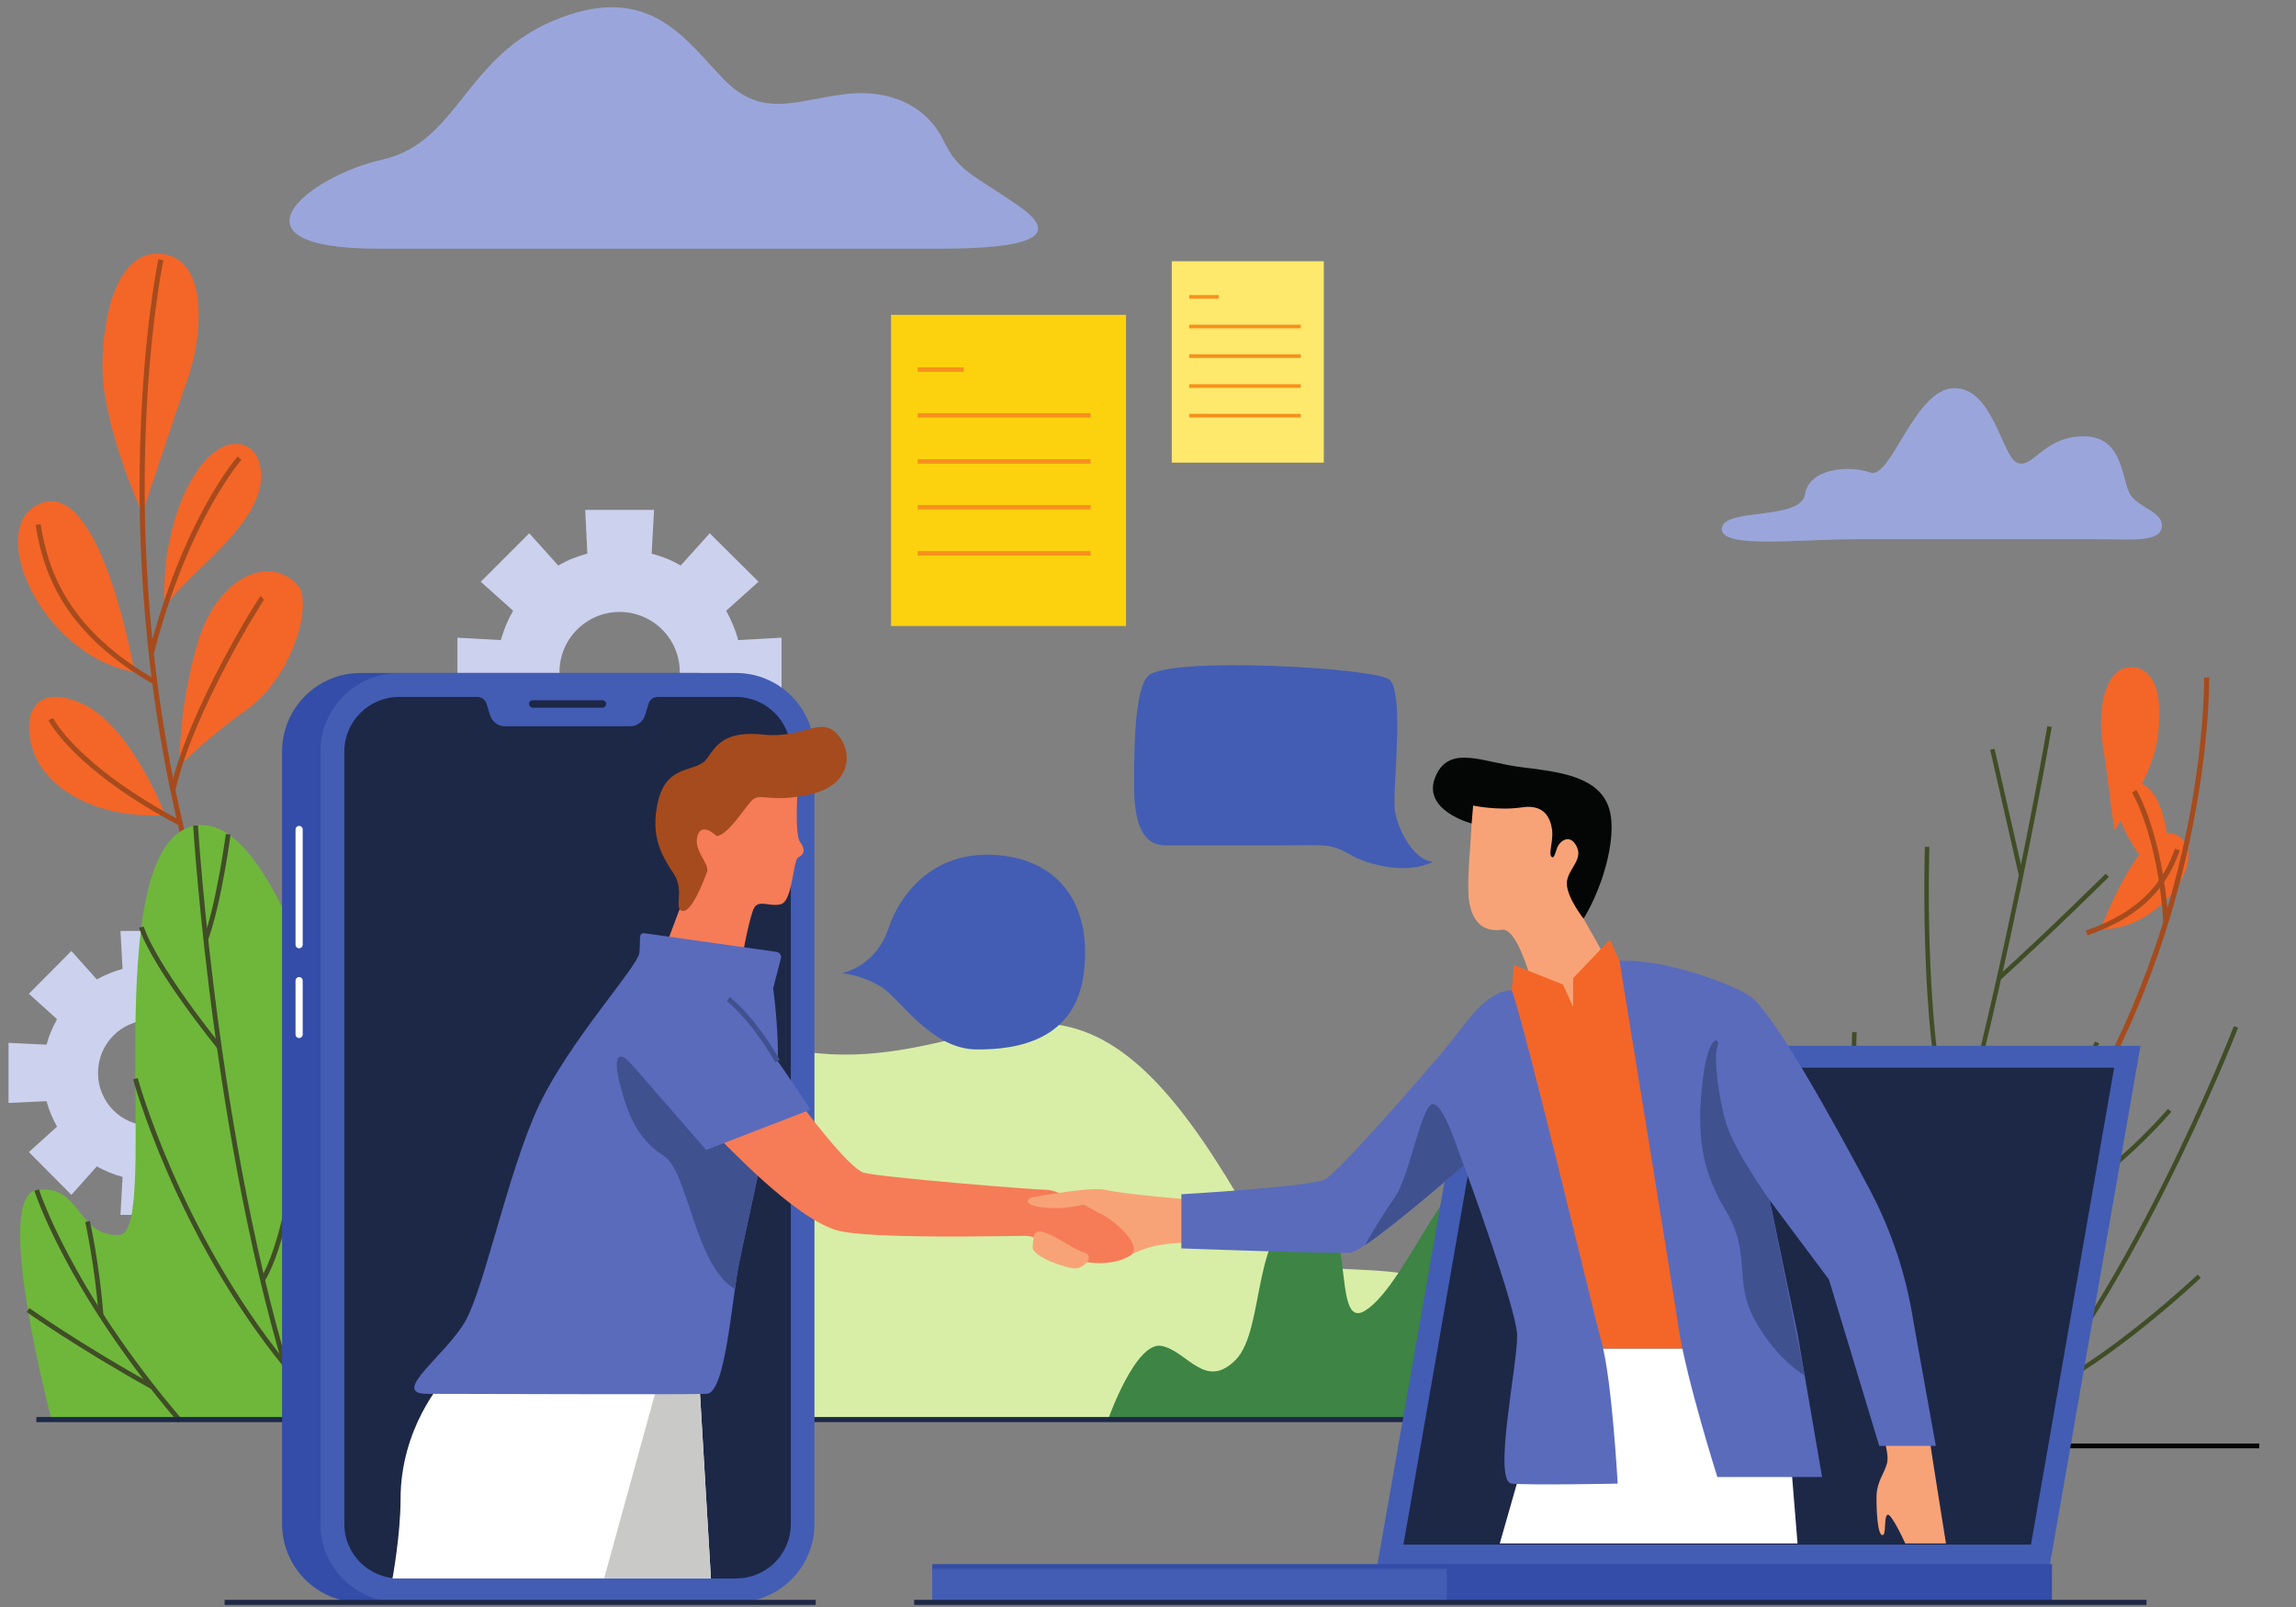 <svg xmlns="http://www.w3.org/2000/svg" id="master-artboard" width="1400" height="980" x="0" y="0" enable-background="new 0 0 336 235.2" version="1.1" viewBox="0 0 1400 980"><rect x="0" y="0" width="1400" height="980" fill="#808080" stroke="none"/><rect id="ee-background" width="1400" height="980" x="0" y="0" fill="#fff" fill-opacity="0" pointer-events="none"/><g transform="matrix(1.465, 0, 0, 1.465, 210, 0)"><path id="path7" fill="#fcd20f" fill-opacity="1" fill-rule="nonzero" stroke="none" d="M 332.158,270.638 L 269.358,270.638 L 269.358,187.439 L 332.158,187.439 L 332.158,270.638 z" transform="matrix(1.557, 0, 0, 1.557, -191.857, -160.793)"/><path id="path9" fill="none" stroke="#f7901d" stroke-dasharray="none" stroke-linecap="butt" stroke-linejoin="miter" stroke-miterlimit="10" stroke-opacity="1" stroke-width="1.2" d="M 276.478,202.078 L 288.798,202.078" transform="matrix(1.557, 0, 0, 1.557, -191.857, -160.793)"/><path id="path11" fill="none" stroke="#f7901d" stroke-dasharray="none" stroke-linecap="butt" stroke-linejoin="miter" stroke-miterlimit="10" stroke-opacity="1" stroke-width="1.2" d="M 276.478,214.318 L 322.718,214.318" transform="matrix(1.557, 0, 0, 1.557, -191.857, -160.793)"/><path id="path13" fill="none" stroke="#f7901d" stroke-dasharray="none" stroke-linecap="butt" stroke-linejoin="miter" stroke-miterlimit="10" stroke-opacity="1" stroke-width="1.2" d="M 276.478,226.638 L 322.718,226.638" transform="matrix(1.557, 0, 0, 1.557, -191.857, -160.793)"/><path id="path15" fill="none" stroke="#f7901d" stroke-dasharray="none" stroke-linecap="butt" stroke-linejoin="miter" stroke-miterlimit="10" stroke-opacity="1" stroke-width="1.2" d="M 276.478,238.878 L 322.718,238.878" transform="matrix(1.557, 0, 0, 1.557, -191.857, -160.793)"/><path id="path17" fill="none" stroke="#f7901d" stroke-dasharray="none" stroke-linecap="butt" stroke-linejoin="miter" stroke-miterlimit="10" stroke-opacity="1" stroke-width="1.2" d="M 276.478,251.198 L 322.718,251.198" transform="matrix(1.557, 0, 0, 1.557, -191.857, -160.793)"/><path id="path19" fill="#f36628" fill-opacity="1" fill-rule="nonzero" stroke="none" d="M 69.199,240.558 C 69.199,240.558 77.919,214.158 81.439,204.158 C 84.959,194.239 87.279,173.599 75.279,171.279 C 63.28,169.039 58.48,185.919 58.56,201.839 C 58.72,217.598 69.199,240.558 69.199,240.558 z" transform="matrix(1.557, 0, 0, 1.557, -191.857, -160.793)"/><path id="path21" fill="#f36628" fill-opacity="1" fill-rule="nonzero" stroke="none" d="M 67.12,282.958 C 67.12,282.958 58.4,232.238 42.48,237.678 C 26.56,243.038 41.68,278.478 67.12,282.958 z" transform="matrix(1.557, 0, 0, 1.557, -191.857, -160.793)"/><path id="path23" fill="#f36628" fill-opacity="1" fill-rule="nonzero" stroke="none" d="M 75.119,265.838 C 75.119,265.838 73.679,248.638 81.279,233.518 C 88.959,218.478 98.479,220.078 100.479,226.958 C 104.639,241.918 80.959,256.078 75.119,265.838 z" transform="matrix(1.557, 0, 0, 1.557, -191.857, -160.793)"/><path id="path25" fill="#f36628" fill-opacity="1" fill-rule="nonzero" stroke="none" d="M 79.199,307.918 C 79.199,307.918 78.719,293.038 83.999,275.118 C 89.359,257.118 103.519,251.358 110.879,259.918 C 114.719,264.478 109.599,284.078 97.039,293.038 C 86.479,300.558 79.199,307.918 79.199,307.918 z" transform="matrix(1.557, 0, 0, 1.557, -191.857, -160.793)"/><path id="path27" fill="#f36628" fill-opacity="1" fill-rule="nonzero" stroke="none" d="M 75.359,321.198 C 75.359,321.198 66.16,297.278 53.2,291.438 C 40.24,285.518 36.8,294.718 40.08,304.158 C 43.36,313.598 56,322.238 75.359,321.198 z" transform="matrix(1.557, 0, 0, 1.557, -191.857, -160.793)"/><path id="path29" fill="none" stroke="#a64b1d" stroke-dasharray="none" stroke-linecap="butt" stroke-linejoin="miter" stroke-miterlimit="10" stroke-opacity="1" stroke-width="1.36" d="M 74.159,172.719 C 74.159,172.719 57.92,250.078 83.919,341.117" transform="matrix(1.557, 0, 0, 1.557, -191.857, -160.793)"/><path id="path31" fill="none" stroke="#a64b1d" stroke-dasharray="none" stroke-linecap="butt" stroke-linejoin="miter" stroke-miterlimit="10" stroke-opacity="1" stroke-width="1.36" d="M 101.279,263.118 C 100.799,263.518 82.079,293.278 77.359,314.558" transform="matrix(1.557, 0, 0, 1.557, -191.857, -160.793)"/><path id="path33" fill="none" stroke="#a64b1d" stroke-dasharray="none" stroke-linecap="butt" stroke-linejoin="miter" stroke-miterlimit="10" stroke-opacity="1" stroke-width="1.36" d="M 44.72,295.518 C 44.72,295.518 51.12,308.478 79.359,323.358" transform="matrix(1.557, 0, 0, 1.557, -191.857, -160.793)"/><path id="path35" fill="none" stroke="#a64b1d" stroke-dasharray="none" stroke-linecap="butt" stroke-linejoin="miter" stroke-miterlimit="10" stroke-opacity="1" stroke-width="1.36" d="M 41.36,243.518 C 43.52,257.598 49.92,272.638 72.479,285.598" transform="matrix(1.557, 0, 0, 1.557, -191.857, -160.793)"/><path id="path37" fill="none" stroke="#a64b1d" stroke-dasharray="none" stroke-linecap="butt" stroke-linejoin="miter" stroke-miterlimit="10" stroke-opacity="1" stroke-width="1.36" d="M 95.199,225.758 C 95.199,225.758 80.959,241.758 71.599,277.918" transform="matrix(1.557, 0, 0, 1.557, -191.857, -160.793)"/><path id="path39" fill="#f36628" fill-opacity="1" fill-rule="nonzero" stroke="none" d="M 615.995,327.038 C 615.995,327.038 613.755,309.598 612.795,303.038 C 611.755,296.478 612.795,283.438 620.475,283.438 C 628.155,283.438 629.195,294.478 627.195,304.318 C 625.275,314.078 615.995,327.038 615.995,327.038 z" transform="matrix(1.557, 0, 0, 1.557, -222.459, -163.575)"/><path id="path41" fill="#f36628" fill-opacity="1" fill-rule="nonzero" stroke="none" d="M 612.315,353.517 C 612.315,353.517 623.675,323.118 632.875,328.398 C 642.075,333.598 628.555,353.757 612.315,353.517 z" transform="matrix(1.557, 0, 0, 1.557, -222.459, -163.575)"/><path id="path43" fill="#f36628" fill-opacity="1" fill-rule="nonzero" stroke="none" d="M 609.355,341.997 C 609.355,341.997 612.315,331.438 609.355,321.198 C 606.476,311.038 600.316,310.878 598.316,314.878 C 593.916,323.598 606.956,335.198 609.355,341.997 z" transform="matrix(1.557, 0, 0, 1.557, -191.857, -160.793)"/><path id="path45" fill="none" stroke="#a64b1d" stroke-dasharray="none" stroke-linecap="butt" stroke-linejoin="miter" stroke-miterlimit="10" stroke-opacity="1" stroke-width="1.36" d="M 621.035,284.398 C 621.035,284.398 621.915,334.238 594.956,387.517" transform="matrix(1.557, 0, 0, 1.557, -191.857, -160.793)"/><path id="path47" fill="none" stroke="#a64b1d" stroke-dasharray="none" stroke-linecap="butt" stroke-linejoin="miter" stroke-miterlimit="10" stroke-opacity="1" stroke-width="1.36" d="M 632.875,332.158 C 629.915,340.637 624.155,349.117 608.635,354.477" transform="matrix(1.557, 0, 0, 1.557, -222.459, -163.575)"/><path id="path49" fill="none" stroke="#a64b1d" stroke-dasharray="none" stroke-linecap="butt" stroke-linejoin="miter" stroke-miterlimit="10" stroke-opacity="1" stroke-width="1.36" d="M 601.676,314.798 C 601.676,314.798 608.635,326.318 610.155,349.837" transform="matrix(1.557, 0, 0, 1.557, -191.857, -160.793)"/><path id="path51" fill="#9aa6db" fill-opacity="1" fill-rule="nonzero" stroke="none" d="M 527.196,247.438 L 592.076,247.438 C 600.876,247.438 608.475,248.318 609.035,244.238 C 609.595,240.158 603.356,239.278 600.796,235.758 C 598.236,232.238 599.116,219.918 588.236,219.918 C 577.436,219.918 574.636,228.638 570.476,227.038 C 566.316,225.518 563.996,206.798 553.436,207.038 C 542.876,207.358 536.636,231.598 531.116,229.598 C 525.516,227.598 514.796,228.398 513.676,235.438 C 512.476,242.478 492.076,238.958 491.436,244.478 C 490.796,250.078 511.516,247.438 527.196,247.438 z" transform="matrix(1.557, 0, 0, 1.557, -191.857, -160.793)"/><path id="path57" fill="none" stroke="#404d26" stroke-dasharray="none" stroke-linecap="butt" stroke-linejoin="miter" stroke-miterlimit="10" stroke-opacity="1" stroke-width="1.2" d="M 579.036,297.518 C 579.036,297.518 557.916,421.837 528.156,489.836" transform="matrix(1.557, 0, 0, 1.557, -191.857, -160.793)"/><path id="path59" fill="none" stroke="#404d26" stroke-dasharray="none" stroke-linecap="butt" stroke-linejoin="miter" stroke-miterlimit="10" stroke-opacity="1" stroke-width="1.2" d="M 628.875,377.837 C 628.875,377.837 599.036,454.717 563.756,489.836" transform="matrix(1.557, 0, 0, 1.557, -191.857, -160.793)"/><path id="path61" fill="none" stroke="#404d26" stroke-dasharray="none" stroke-linecap="butt" stroke-linejoin="miter" stroke-miterlimit="10" stroke-opacity="1" stroke-width="1.2" d="M 490.396,387.837 C 490.396,387.837 509.036,439.037 508.396,489.836" transform="matrix(1.557, 0, 0, 1.557, -191.857, -160.793)"/><path id="path63" fill="none" stroke="#404d26" stroke-dasharray="none" stroke-linecap="butt" stroke-linejoin="miter" stroke-miterlimit="10" stroke-opacity="1" stroke-width="1.2" d="M 442.797,467.517 C 442.797,467.517 447.277,479.836 455.917,489.836" transform="matrix(1.557, 0, 0, 1.557, -191.857, -160.793)"/><path id="path65" fill="none" stroke="#404d26" stroke-dasharray="none" stroke-linecap="butt" stroke-linejoin="miter" stroke-miterlimit="10" stroke-opacity="1" stroke-width="1.2" d="M 480.476,400.157 C 480.476,400.157 485.356,403.837 497.356,410.717" transform="matrix(1.557, 0, 0, 1.557, -191.857, -160.793)"/><path id="path67" fill="none" stroke="#404d26" stroke-dasharray="none" stroke-linecap="butt" stroke-linejoin="miter" stroke-miterlimit="10" stroke-opacity="1" stroke-width="1.2" d="M 475.516,421.837 C 475.516,421.837 487.676,440.797 506.236,455.037" transform="matrix(1.557, 0, 0, 1.557, -191.857, -160.793)"/><path id="path69" fill="none" stroke="#404d26" stroke-dasharray="none" stroke-linecap="butt" stroke-linejoin="miter" stroke-miterlimit="10" stroke-opacity="1" stroke-width="1.2" d="M 526.876,379.197 C 526.876,379.197 524.476,432.957 537.916,464.797" transform="matrix(1.557, 0, 0, 1.557, -191.857, -160.793)"/><path id="path71" fill="none" stroke="#404d26" stroke-dasharray="none" stroke-linecap="butt" stroke-linejoin="miter" stroke-miterlimit="10" stroke-opacity="1" stroke-width="1.2" d="M 546.316,329.678 C 546.316,329.678 544.396,387.837 554.316,410.717" transform="matrix(1.557, 0, 0, 1.557, -191.857, -160.793)"/><path id="path73" fill="none" stroke="#404d26" stroke-dasharray="none" stroke-linecap="butt" stroke-linejoin="miter" stroke-miterlimit="10" stroke-opacity="1" stroke-width="1.2" d="M 591.756,381.997 C 591.756,381.997 572.236,421.997 545.836,440.557" transform="matrix(1.557, 0, 0, 1.557, -191.857, -160.793)"/><path id="path75" fill="none" stroke="#404d26" stroke-dasharray="none" stroke-linecap="butt" stroke-linejoin="miter" stroke-miterlimit="10" stroke-opacity="1" stroke-width="1.2" d="M 594.476,337.277 C 594.476,337.277 578.396,353.197 565.596,364.717" transform="matrix(1.557, 0, 0, 1.557, -191.857, -160.793)"/><path id="path77" fill="none" stroke="#404d26" stroke-dasharray="none" stroke-linecap="butt" stroke-linejoin="miter" stroke-miterlimit="10" stroke-opacity="1" stroke-width="1.2" d="M 563.756,303.598 L 571.436,337.277" transform="matrix(1.557, 0, 0, 1.557, -191.857, -160.793)"/><path id="path79" fill="none" stroke="#404d26" stroke-dasharray="none" stroke-linecap="butt" stroke-linejoin="miter" stroke-miterlimit="10" stroke-opacity="1" stroke-width="1.2" d="M 630.795,401.917 C 630.795,401.917 620.795,413.677 608.955,421.837" transform="matrix(1.557, 0, 0, 1.557, -222.459, -163.575)"/><path id="path81" fill="none" stroke="#404d26" stroke-dasharray="none" stroke-linecap="butt" stroke-linejoin="miter" stroke-miterlimit="10" stroke-opacity="1" stroke-width="1.2" d="M 619.035,444.477 C 619.035,444.477 595.356,466.957 575.836,475.996" transform="matrix(1.557, 0, 0, 1.557, -191.857, -160.793)"/><path id="path83" fill="none" stroke="#040606" stroke-dasharray="none" stroke-linecap="butt" stroke-linejoin="miter" stroke-miterlimit="10" stroke-opacity="1" stroke-width="1.28" d="M 635.115,489.836 L 413.197,489.836" transform="matrix(1.557, 0, 0, 1.557, -191.857, -160.793)"/><path id="path85" fill="#ccd1ee" fill-opacity="1" fill-rule="nonzero" stroke="none" d="M 71.439,404.237 C 63.6,404.237 57.36,397.917 57.36,390.157 C 57.36,382.317 63.6,375.997 71.439,375.997 C 79.199,375.997 85.519,382.317 85.519,390.157 C 85.519,397.917 79.199,404.237 71.439,404.237 z M 109.439,398.157 L 109.439,382.077 L 99.199,382.557 C 98.559,380.157 97.599,377.917 96.399,375.757 L 103.999,368.957 L 92.559,357.517 L 85.759,365.117 C 83.679,363.917 81.359,362.957 78.959,362.317 L 79.519,352.157 L 63.36,352.157 L 63.92,362.317 C 61.52,362.957 59.2,363.917 57.04,365.117 L 50.24,357.517 L 38.88,368.957 L 46.4,375.757 C 45.2,377.917 44.24,380.157 43.6,382.557 L 33.44,382.077 L 33.44,398.157 L 43.6,397.677 C 44.24,400.077 45.2,402.317 46.4,404.477 L 38.88,411.277 L 50.24,422.717 L 57.04,415.117 C 59.2,416.317 61.52,417.277 63.92,417.917 L 63.36,428.077 L 79.519,428.077 L 78.959,417.917 C 81.359,417.277 83.679,416.317 85.759,415.117 L 92.559,422.717 L 103.999,411.277 L 96.399,404.477 C 97.599,402.317 98.559,400.077 99.199,397.677 L 109.439,398.157 z" transform="matrix(1.557, 0, 0, 1.557, -191.857, -160.793)"/><path id="path87" fill="#ccd1ee" fill-opacity="1" fill-rule="nonzero" stroke="none" d="M 196.799,299.038 C 187.919,299.038 180.719,291.838 180.719,282.958 C 180.719,274.078 187.919,266.878 196.799,266.878 C 205.678,266.878 212.878,274.078 212.878,282.958 C 212.878,291.838 205.678,299.038 196.799,299.038 z M 240.078,292.158 L 240.078,273.758 L 228.478,274.398 C 227.758,271.598 226.638,269.038 225.278,266.558 L 233.918,258.798 L 220.878,245.838 L 213.118,254.478 C 210.718,253.038 208.078,251.998 205.358,251.278 L 205.998,239.598 L 187.599,239.598 L 188.159,251.278 C 185.439,251.998 182.799,253.038 180.399,254.478 L 172.639,245.838 L 159.679,258.798 L 168.319,266.558 C 166.879,269.038 165.839,271.598 165.039,274.398 L 153.439,273.758 L 153.439,292.158 L 165.039,291.518 C 165.839,294.318 166.879,296.878 168.319,299.278 L 159.679,307.118 L 172.639,320.078 L 180.399,311.438 C 182.799,312.878 185.439,313.918 188.159,314.638 L 187.599,326.238 L 205.998,326.238 L 205.358,314.638 C 208.078,313.918 210.718,312.878 213.118,311.438 L 220.878,320.078 L 233.918,307.118 L 225.278,299.278 C 226.638,296.878 227.758,294.318 228.478,291.518 L 240.078,292.158 z" transform="matrix(1.557, 0, 0, 1.557, -191.857, -160.793)"/><path id="path89" fill="#d8eea7" fill-opacity="1" fill-rule="nonzero" stroke="none" d="M 79.279,482.796 L 465.917,482.796 C 465.917,482.796 445.917,453.437 416.557,445.757 C 387.277,438.157 378.557,450.797 361.917,422.797 C 345.277,394.797 329.918,377.517 309.918,376.877 C 289.918,376.157 257.038,397.517 219.838,374.557 C 176.319,347.677 141.039,371.117 139.039,406.397 C 137.039,441.677 70.559,430.077 79.279,482.796 z" transform="matrix(1.557, 0, 0, 1.557, -191.857, -160.793)"/><path id="path91" fill="#3d8445" fill-opacity="1" fill-rule="nonzero" stroke="none" d="M 327.358,482.796 C 327.358,482.796 334.798,461.597 341.757,463.117 C 348.717,464.637 353.357,475.036 361.517,466.797 C 369.597,458.477 365.597,429.757 380.157,427.277 C 394.637,424.797 386.557,459.517 396.077,453.677 C 407.757,446.477 419.997,408.237 434.717,411.757 C 449.517,415.277 449.197,482.796 449.197,482.796 L 327.358,482.796 z" transform="matrix(1.557, 0, 0, 1.557, -191.857, -160.793)"/><path id="path95" fill="#6eb73b" fill-opacity="1" fill-rule="nonzero" stroke="none" d="M 45.04,483.196 C 45.04,483.196 29.04,423.197 40.96,421.437 C 52.96,419.677 51.6,434.077 63.12,433.437 C 74.639,432.797 56.08,328.398 83.439,323.998 C 110.799,319.678 127.199,423.837 140.959,413.277 C 154.719,402.637 183.839,344.957 187.839,482.716 L 45.04,483.196 z" transform="matrix(1.557, 0, 0, 1.557, -191.857, -160.793)"/><path id="path97" fill="none" stroke="#404d26" stroke-dasharray="none" stroke-linecap="butt" stroke-linejoin="miter" stroke-miterlimit="10" stroke-opacity="1" stroke-width="1.28" d="M 83.439,323.998 C 83.439,323.998 89.039,416.397 112.159,483.196" transform="matrix(1.557, 0, 0, 1.557, -191.857, -160.793)"/><path id="path99" fill="none" stroke="#404d26" stroke-dasharray="none" stroke-linecap="butt" stroke-linejoin="miter" stroke-miterlimit="10" stroke-opacity="1" stroke-width="1.28" d="M 92.159,326.318 C 92.159,326.318 89.759,344.477 86.159,354.397" transform="matrix(1.557, 0, 0, 1.557, -191.857, -160.793)"/><path id="path101" fill="none" stroke="#404d26" stroke-dasharray="none" stroke-linecap="butt" stroke-linejoin="miter" stroke-miterlimit="10" stroke-opacity="1" stroke-width="1.28" d="M 68.959,351.117 C 68.959,351.117 71.039,359.677 89.839,383.277" transform="matrix(1.557, 0, 0, 1.557, -191.857, -160.793)"/><path id="path103" fill="none" stroke="#404d26" stroke-dasharray="none" stroke-linecap="butt" stroke-linejoin="miter" stroke-miterlimit="10" stroke-opacity="1" stroke-width="1.28" d="M 115.519,366.317 C 115.519,366.317 111.759,428.557 101.359,445.437" transform="matrix(1.557, 0, 0, 1.557, -191.857, -160.793)"/><path id="path105" fill="none" stroke="#404d26" stroke-dasharray="none" stroke-linecap="butt" stroke-linejoin="miter" stroke-miterlimit="10" stroke-opacity="1" stroke-width="1.28" d="M 40.96,421.437 C 40.96,421.437 49.44,448.157 79.359,483.196" transform="matrix(1.557, 0, 0, 1.557, -191.857, -160.793)"/><path id="path107" fill="none" stroke="#404d26" stroke-dasharray="none" stroke-linecap="butt" stroke-linejoin="miter" stroke-miterlimit="10" stroke-opacity="1" stroke-width="1.28" d="M 67.36,391.677 C 67.36,391.677 78.479,432.477 107.359,468.157" transform="matrix(1.557, 0, 0, 1.557, -191.857, -160.793)"/><path id="path109" fill="none" stroke="#404d26" stroke-dasharray="none" stroke-linecap="butt" stroke-linejoin="miter" stroke-miterlimit="10" stroke-opacity="1" stroke-width="1.28" d="M 54.56,429.837 C 54.56,429.837 57.12,441.197 58.16,454.877" transform="matrix(1.557, 0, 0, 1.557, -191.857, -160.793)"/><path id="path111" fill="none" stroke="#404d26" stroke-dasharray="none" stroke-linecap="butt" stroke-linejoin="miter" stroke-miterlimit="10" stroke-opacity="1" stroke-width="1.28" d="M 38.64,453.517 C 38.64,453.517 52.32,463.197 71.759,473.996" transform="matrix(1.557, 0, 0, 1.557, -191.857, -160.793)"/><path id="path113" fill="none" stroke="#1d2847" stroke-dasharray="none" stroke-linecap="butt" stroke-linejoin="miter" stroke-miterlimit="10" stroke-opacity="1" stroke-width="1.36" d="M 40.88,482.796 L 430.157,482.796" transform="matrix(1.557, 0, 0, 1.557, -191.857, -160.793)"/><path id="path115" fill="#334da8" fill-opacity="1" fill-rule="nonzero" stroke="none" d="M 127.519,531.676 C 115.919,531.676 106.559,522.236 106.559,510.716 L 106.559,304.238 C 106.559,292.638 115.919,283.198 127.519,283.198 L 217.598,283.198 C 229.198,283.198 238.638,292.638 238.638,304.238 L 238.638,510.716 C 238.638,522.236 229.198,531.676 217.598,531.676 L 127.519,531.676 z" transform="matrix(1.557, 0, 0, 1.557, -191.857, -160.793)"/><path id="path117" fill="#435db4" fill-opacity="1" fill-rule="nonzero" stroke="none" d="M 137.839,531.676 C 126.239,531.676 116.799,522.236 116.799,510.716 L 116.799,304.238 C 116.799,292.638 126.239,283.198 137.839,283.198 L 227.918,283.198 C 239.518,283.198 248.878,292.638 248.878,304.238 L 248.878,510.716 C 248.878,522.236 239.518,531.676 227.918,531.676 L 137.839,531.676 z" transform="matrix(1.557, 0, 0, 1.557, -191.857, -160.793)"/><path id="path119" fill="#1d2847" fill-opacity="1" fill-rule="nonzero" stroke="none" d="M 227.918,289.598 L 206.958,289.598 C 205.838,289.598 204.878,290.318 204.558,291.358 L 203.598,294.478 C 203.038,296.238 201.439,297.438 199.599,297.438 L 166.079,297.438 C 164.319,297.438 162.719,296.238 162.159,294.478 L 161.199,291.358 C 160.879,290.318 159.839,289.598 158.799,289.598 L 137.839,289.598 C 129.759,289.598 123.199,296.158 123.199,304.238 L 123.199,510.716 C 123.199,518.796 129.759,525.276 137.839,525.276 L 227.918,525.276 C 235.998,525.276 242.558,518.796 242.558,510.716 L 242.558,304.238 C 242.558,296.158 235.998,289.598 227.918,289.598 z" transform="matrix(1.557, 0, 0, 1.557, -191.857, -160.793)"/><path id="path121" fill="#1d2847" fill-opacity="1" fill-rule="nonzero" stroke="none" d="M 192.159,292.478 L 173.599,292.478 C 173.039,292.478 172.559,291.998 172.559,291.438 L 172.559,291.438 C 172.559,290.878 173.039,290.478 173.599,290.478 L 192.159,290.478 C 192.719,290.478 193.199,290.878 193.199,291.438 L 193.199,291.438 C 193.199,291.998 192.719,292.478 192.159,292.478 z" transform="matrix(1.557, 0, 0, 1.557, -191.857, -160.793)"/><path id="path123" fill="none" stroke="#fff" stroke-dasharray="none" stroke-linecap="round" stroke-linejoin="round" stroke-miterlimit="10" stroke-opacity="1" stroke-width="1.92" d="M 111.119,325.038 L 111.119,355.837" transform="matrix(1.557, 0, 0, 1.557, -191.857, -160.793)"/><path id="path125" fill="none" stroke="#fff" stroke-dasharray="none" stroke-linecap="round" stroke-linejoin="round" stroke-miterlimit="10" stroke-opacity="1" stroke-width="1.92" d="M 111.119,365.437 L 111.119,379.837" transform="matrix(1.557, 0, 0, 1.557, -191.857, -160.793)"/><path id="path127" fill="#435db4" fill-opacity="1" fill-rule="nonzero" stroke="none" d="M 399.277,522.076 L 423.677,382.877 L 603.356,382.877 L 579.036,522.076 L 399.277,522.076 z" transform="matrix(1.557, 0, 0, 1.557, -191.857, -160.793)"/><path id="path129" fill="#1d2847" fill-opacity="1" fill-rule="nonzero" stroke="none" d="M 574.076,516.236 L 406.317,516.236 L 428.557,388.717 L 596.316,388.717 L 574.076,516.236 z" transform="matrix(1.557, 0, 0, 1.557, -191.857, -160.793)"/><path id="path131" fill="#334da8" fill-opacity="1" fill-rule="nonzero" stroke="none" d="M 280.398,532.156 L 579.676,532.156 L 579.676,522.076 L 280.398,522.076 L 280.398,532.156 z" transform="matrix(1.557, 0, 0, 1.557, -191.857, -160.793)"/><path id="path133" fill="#435db4" fill-opacity="1" fill-rule="nonzero" stroke="none" d="M 280.398,532.156 L 417.917,532.156 L 417.917,522.076 L 280.398,522.076 L 280.398,532.156 z" transform="matrix(1.557, 0, 0, 1.557, -191.857, -160.793)"/><path id="path135" fill="none" stroke="#334da8" stroke-dasharray="none" stroke-linecap="butt" stroke-linejoin="miter" stroke-miterlimit="10" stroke-opacity="1" stroke-width="1.28" d="M 579.676,522.076 L 280.398,522.076" transform="matrix(1.557, 0, 0, 1.557, -191.857, -160.793)"/><path id="path137" fill="#f8a377" fill-opacity="1" fill-rule="nonzero" stroke="none" d="M 534.396,486.716 C 534.396,486.716 536.236,491.916 535.596,494.476 C 534.956,497.036 532.956,499.276 532.796,503.036 C 532.716,506.796 533.036,513.516 534.316,513.676 C 535.516,513.916 534.636,508.716 535.756,508.236 C 536.796,507.836 540.476,515.916 540.476,515.916 L 551.356,515.916 C 551.356,515.916 547.596,492.476 547.036,488.476 C 546.476,484.476 534.396,486.716 534.396,486.716 z" transform="matrix(1.557, 0, 0, 1.557, -191.857, -160.793)"/><path id="path139" fill="#f8a377" fill-opacity="1" fill-rule="nonzero" stroke="none" d="M 349.357,423.997 C 349.357,423.997 331.838,422.557 327.358,421.517 C 322.958,420.397 311.278,423.997 311.278,423.997 L 330.798,440.157 C 330.798,440.157 335.678,437.037 341.037,436.157 C 346.397,435.277 350.077,435.597 350.077,435.597 L 349.357,423.997 z" transform="matrix(1.557, 0, 0, 1.557, -191.857, -160.793)"/><path id="path141" fill="#f8a377" fill-opacity="1" fill-rule="nonzero" stroke="none" d="M 424.557,323.438 C 424.397,327.838 423.197,338.877 423.837,343.997 C 424.557,349.037 427.197,352.637 432.557,351.837 C 437.837,350.957 442.557,373.437 442.557,373.437 L 453.997,375.117 L 462.237,362.637 L 454.477,348.877 C 454.477,348.877 460.077,333.678 457.197,324.798 C 454.237,315.918 433.117,308.958 425.197,311.838 C 417.277,314.718 424.557,323.438 424.557,323.438 z" transform="matrix(1.557, 0, 0, 1.557, -191.857, -160.793)"/><path id="path143" fill="#f36628" fill-opacity="1" fill-rule="nonzero" stroke="none" d="M 435.837,361.277 L 448.957,366.477 L 451.677,372.477 L 451.677,364.797 L 461.517,354.477 L 464.077,360.157 L 490.236,463.837 L 451.277,463.837 L 428.397,372.477 L 435.277,367.997 L 435.837,361.277 z" transform="matrix(1.557, 0, 0, 1.557, -191.857, -160.793)"/><path id="path145" fill="#fff" fill-opacity="1" fill-rule="nonzero" stroke="none" d="M 511.676,515.916 L 432.077,515.916 L 446.957,463.837 L 507.436,463.837 L 511.676,515.916 z" transform="matrix(1.557, 0, 0, 1.557, -191.857, -160.793)"/><path id="path147" fill="#5a6bbc" fill-opacity="1" fill-rule="nonzero" stroke="none" d="M 435.277,367.997 C 439.117,378.557 456.637,452.397 459.357,462.397 C 462.077,472.397 463.597,499.916 463.597,499.916 C 463.597,499.916 440.477,500.396 435.277,499.916 C 430.077,499.516 436.957,467.517 436.717,460.157 C 436.477,452.797 422.477,414.797 422.477,414.797 C 422.477,414.797 396.237,437.677 392.237,438.157 C 388.237,438.557 346.957,437.037 346.957,437.037 L 346.957,422.557 C 346.957,422.557 381.597,420.557 385.357,418.557 C 389.117,416.557 412.077,390.157 417.597,383.517 C 423.117,376.797 428.237,368.237 435.277,367.997 z" transform="matrix(1.557, 0, 0, 1.557, -191.857, -160.793)"/><path id="path149" fill="#405190" fill-opacity="1" fill-rule="nonzero" stroke="none" d="M 414.077,398.477 C 411.117,398.797 407.917,417.837 404.077,423.277 C 401.677,426.797 398.157,432.157 396.077,436.157 C 404.477,430.557 422.477,414.797 422.477,414.797 C 420.797,410.797 417.117,398.157 414.077,398.477 z" transform="matrix(1.557, 0, 0, 1.557, -191.857, -160.793)"/><path id="path151" fill="#5a6bbc" fill-opacity="1" fill-rule="nonzero" stroke="none" d="M 533.516,489.836 L 548.636,489.836 L 542.636,456.477 C 540.716,444.157 536.796,432.317 530.956,421.277 C 521.036,402.637 505.596,374.717 499.276,369.837 C 495.116,366.637 476.236,359.517 464.077,360.157 C 464.077,360.157 477.916,445.117 479.916,458.477 C 481.916,471.837 490.236,498.156 490.236,498.156 L 518.236,498.156 L 511.676,459.917 L 504.236,424.157 L 520.076,445.357 L 533.516,489.836 z" transform="matrix(1.557, 0, 0, 1.557, -191.857, -160.793)"/><path id="path153" fill="#405190" fill-opacity="1" fill-rule="nonzero" stroke="none" d="M 504.236,424.157 C 504.236,424.157 494.796,410.957 492.636,403.677 C 490.396,396.317 489.276,386.157 490.236,383.277 C 491.276,380.477 487.916,379.277 486.396,391.517 C 484.956,403.677 484.956,414.477 492.236,426.477 C 499.596,438.477 494.396,445.517 500.236,456.157 C 506.076,466.797 513.596,471.037 513.596,471.037 L 504.236,424.157 z" transform="matrix(1.557, 0, 0, 1.557, -191.857, -160.793)"/><path id="path155" fill="#040606" fill-opacity="1" fill-rule="nonzero" stroke="none" d="M 415.037,310.558 C 418.797,302.238 427.917,307.198 437.997,308.398 C 448.077,309.598 457.517,310.878 460.797,318.078 C 464.077,325.198 459.997,339.837 454.477,348.877 C 454.477,348.877 450.077,343.357 449.997,339.517 C 449.997,335.758 454.477,333.278 452.637,329.598 C 450.797,325.918 448.077,328.238 447.437,329.838 C 446.877,331.438 446.557,333.118 445.837,332.238 C 445.117,331.438 446.397,327.998 446.077,325.198 C 445.677,322.398 444.317,318.158 437.997,319.118 C 431.597,320.078 424.957,318.638 424.957,318.638 L 424.557,323.438 C 424.557,323.438 410.717,319.838 415.037,310.558 z" transform="matrix(1.557, 0, 0, 1.557, -191.857, -160.793)"/><path id="path157" fill="#9aa6db" fill-opacity="1" fill-rule="nonzero" stroke="none" d="M 132.239,169.759 L 282.078,169.759 C 305.838,169.759 315.598,166.719 303.358,158.239 C 291.118,149.759 287.438,149.279 283.358,140.799 C 279.278,132.319 269.838,126.799 256.798,128.479 C 243.758,130.159 234.878,134.879 224.798,124.639 C 214.718,114.399 205.358,98.719 180.879,108.079 C 155.279,117.759 154.079,141.199 133.439,145.919 C 112.879,150.559 90.159,169.759 132.239,169.759 z" transform="matrix(1.557, 0, 0, 1.557, -191.857, -160.793)"/><path id="path159" fill="#435db4" fill-opacity="1" fill-rule="nonzero" stroke="none" d="M 256.238,363.437 C 256.238,363.437 265.198,361.837 268.638,351.517 C 272.158,341.197 281.598,330.398 298.158,331.918 C 314.718,333.438 323.118,345.597 320.878,363.437 C 318.638,381.277 303.278,383.997 291.918,383.837 C 280.638,383.597 272.798,371.837 267.918,367.997 C 263.038,364.157 256.238,363.437 256.238,363.437 z" transform="matrix(1.557, 0, 0, 1.557, -191.857, -160.793)"/><path id="path163" fill="#fee96d" fill-opacity="1" fill-rule="nonzero" stroke="none" d="M 385.037,226.958 L 344.397,226.958 L 344.397,173.119 L 385.037,173.119 L 385.037,226.958 z" transform="matrix(1.557, 0, 0, 1.557, -191.857, -160.793)"/><path id="path165" fill="none" stroke="#f7901d" stroke-dasharray="none" stroke-linecap="butt" stroke-linejoin="miter" stroke-miterlimit="10" stroke-opacity="1" stroke-width=".96" d="M 349.037,182.639 L 356.957,182.639" transform="matrix(1.557, 0, 0, 1.557, -191.857, -160.793)"/><path id="path167" fill="none" stroke="#f7901d" stroke-dasharray="none" stroke-linecap="butt" stroke-linejoin="miter" stroke-miterlimit="10" stroke-opacity="1" stroke-width=".96" d="M 349.037,190.559 L 378.877,190.559" transform="matrix(1.557, 0, 0, 1.557, -191.857, -160.793)"/><path id="path169" fill="none" stroke="#f7901d" stroke-dasharray="none" stroke-linecap="butt" stroke-linejoin="miter" stroke-miterlimit="10" stroke-opacity="1" stroke-width=".96" d="M 349.037,198.479 L 378.877,198.479" transform="matrix(1.557, 0, 0, 1.557, -191.857, -160.793)"/><path id="path171" fill="none" stroke="#f7901d" stroke-dasharray="none" stroke-linecap="butt" stroke-linejoin="miter" stroke-miterlimit="10" stroke-opacity="1" stroke-width=".96" d="M 349.037,206.478 L 378.877,206.478" transform="matrix(1.557, 0, 0, 1.557, -191.857, -160.793)"/><path id="path173" fill="none" stroke="#f7901d" stroke-dasharray="none" stroke-linecap="butt" stroke-linejoin="miter" stroke-miterlimit="10" stroke-opacity="1" stroke-width=".96" d="M 349.037,214.398 L 378.877,214.398" transform="matrix(1.557, 0, 0, 1.557, -191.857, -160.793)"/><path id="path175" fill="#435db4" fill-opacity="1" fill-rule="nonzero" stroke="none" d="M 338.158,283.918 C 343.597,278.718 398.717,281.758 402.557,284.958 C 406.397,288.158 403.837,310.318 403.917,318.558 C 403.997,323.438 408.477,333.118 414.157,333.678 C 407.597,337.118 397.117,334.718 391.917,331.678 C 386.637,328.638 384.957,329.278 375.037,329.278 L 342.797,329.278 C 336.238,329.278 334.318,322.798 334.318,312.958 C 334.318,303.118 334.478,287.278 338.158,283.918 z" transform="matrix(1.557, 0, 0, 1.557, -191.857, -160.793)"/><path id="path179" fill="#fff" fill-opacity="1" fill-rule="nonzero" stroke="none" d="M 218.078,472.476 L 221.198,525.276 L 136.079,525.276 C 136.079,525.276 138.239,513.516 138.239,503.996 C 138.239,484.956 149.599,472.476 149.599,472.476 L 218.078,472.476 z" transform="matrix(1.557, 0, 0, 1.557, -191.857, -160.793)"/><path id="path181" fill="#c9cac8" fill-opacity="1" fill-rule="nonzero" stroke="none" d="M 192.639,525.276 L 221.198,525.276 L 218.078,472.476 L 207.198,472.476 L 192.639,525.276 z" transform="matrix(1.557, 0, 0, 1.557, -191.857, -160.793)"/><path id="path183" fill="#f57c57" fill-opacity="1" fill-rule="nonzero" stroke="none" d="M 244.398,314.238 C 244.398,314.238 243.518,326.238 245.038,328.398 C 246.638,330.478 245.998,331.838 244.558,332.478 C 243.118,333.118 243.118,344.237 239.838,345.037 C 236.478,345.837 233.598,343.277 232.398,346.797 C 231.118,350.397 229.598,358.957 229.598,358.957 L 208.638,357.517 L 214.478,341.917 C 214.478,341.917 210.478,330.398 213.118,320.398 C 215.838,310.398 243.678,304.238 244.398,314.238 z" transform="matrix(1.557, 0, 0, 1.557, -191.857, -160.793)"/><path id="path185" fill="#5a6bbc" fill-opacity="1" fill-rule="nonzero" stroke="none" d="M 203.598,352.797 L 238.718,357.757 C 239.598,357.917 240.078,358.637 239.918,359.437 L 237.838,367.517 C 237.838,367.517 239.598,379.917 238.958,389.277 C 238.238,398.557 230.718,431.037 228.718,441.037 C 226.718,451.037 225.118,475.676 220.078,475.916 C 214.958,476.156 155.599,475.916 145.359,475.916 C 135.119,475.916 150.479,465.517 155.599,456.397 C 160.719,447.277 166.959,416.557 175.119,399.037 C 183.359,381.517 201.599,361.837 202.078,357.997 C 202.478,354.157 201.679,352.557 203.598,352.797 z" transform="matrix(1.557, 0, 0, 1.557, -191.857, -160.793)"/><path id="path187" fill="#405190" fill-opacity="1" fill-rule="nonzero" stroke="none" d="M 200.559,388.477 C 196.879,383.837 194.799,384.957 196.799,392.797 C 198.799,400.637 201.279,407.677 208.638,412.317 C 215.198,416.557 216.798,441.517 227.598,447.917 C 227.998,445.277 228.318,442.877 228.718,441.037 C 230.318,432.877 235.678,409.677 237.918,396.397 C 237.918,396.397 203.678,392.397 200.559,388.477 z" transform="matrix(1.557, 0, 0, 1.557, -191.857, -160.793)"/><path id="path189" fill="#f57c57" fill-opacity="1" fill-rule="nonzero" stroke="none" d="M 245.278,398.477 C 245.278,398.477 257.918,415.597 262.078,416.797 C 266.158,417.997 307.278,421.357 310.798,421.357 C 314.398,421.357 322.478,426.397 325.678,427.917 C 328.958,429.517 337.358,436.557 333.038,439.117 C 328.718,441.677 321.118,441.517 316.798,439.117 C 312.478,436.797 308.958,433.677 305.038,433.677 C 301.118,433.677 263.038,434.637 254.718,432.157 C 243.118,428.637 225.198,409.117 222.318,406.557 L 245.278,398.477 z" transform="matrix(1.557, 0, 0, 1.557, -191.857, -160.793)"/><path id="path191" fill="#f8a377" fill-opacity="1" fill-rule="nonzero" stroke="none" d="M 307.198,436.637 C 307.518,434.157 307.038,431.597 310.718,432.877 C 314.318,434.237 318.078,437.277 321.038,438.157 C 323.918,438.957 320.958,442.397 318.638,442.397 C 316.238,442.397 306.878,439.197 307.198,436.637 z" transform="matrix(1.557, 0, 0, 1.557, -191.857, -160.793)"/><path id="path193" fill="#f8a377" fill-opacity="1" fill-rule="nonzero" stroke="none" d="M 306.798,423.437 C 306.798,423.437 321.838,420.637 325.678,421.277 C 329.518,421.917 327.038,423.437 322.718,424.797 C 312.718,427.917 302.718,425.437 306.798,423.437 z" transform="matrix(1.557, 0, 0, 1.557, -191.857, -160.793)"/><path id="path195" fill="#a64b1d" fill-opacity="1" fill-rule="nonzero" stroke="none" d="M 222.718,326.798 C 222.718,326.798 218.718,322.798 217.598,326.798 C 216.478,330.798 220.958,334.158 220.158,336.398 C 219.358,338.557 216.078,347.277 213.598,346.797 C 211.118,346.397 214.238,341.517 211.358,337.038 C 208.478,332.558 204.718,327.278 207.118,317.278 C 209.598,307.278 217.358,309.918 220.078,306.158 C 222.718,302.398 224.958,298.558 235.358,299.678 C 245.838,300.798 250.478,294.638 254.958,299.518 C 259.358,304.398 258.718,313.278 247.598,315.678 C 236.478,318.158 234.238,314.798 231.918,317.518 C 229.598,320.158 225.598,326.558 222.718,326.798 z" transform="matrix(1.557, 0, 0, 1.557, -191.857, -160.793)"/><path id="path197" fill="#5a6bbc" fill-opacity="1" fill-rule="nonzero" stroke="none" d="M 198.159,385.677 L 219.918,410.717 L 247.838,399.917 C 247.838,399.917 234.718,380.157 230.238,374.797 C 225.838,369.517 218.078,363.997 211.358,365.117 C 204.718,366.237 192.719,378.477 198.159,385.677 z" transform="matrix(1.557, 0, 0, 1.557, -191.857, -160.793)"/><path id="path199" fill="none" stroke="#405190" stroke-dasharray="none" stroke-linecap="butt" stroke-linejoin="miter" stroke-miterlimit="10" stroke-opacity="1" stroke-width="1.36" d="M 225.838,370.397 C 225.838,370.397 231.838,374.717 239.038,386.957" transform="matrix(1.557, 0, 0, 1.557, -191.857, -160.793)"/><path id="path201" fill="none" stroke="#1d2847" stroke-dasharray="none" stroke-linecap="butt" stroke-linejoin="miter" stroke-miterlimit="10" stroke-opacity="1" stroke-width="1.36" d="M 91.199,531.676 L 249.198,531.676" transform="matrix(1.557, 0, 0, 1.557, -191.857, -160.793)"/><path id="path203" fill="none" stroke="#1d2847" stroke-dasharray="none" stroke-linecap="butt" stroke-linejoin="miter" stroke-miterlimit="10" stroke-opacity="1" stroke-width="1.36" d="M 275.518,531.676 L 604.956,531.676" transform="matrix(1.557, 0, 0, 1.557, -191.857, -160.793)"/></g></svg>